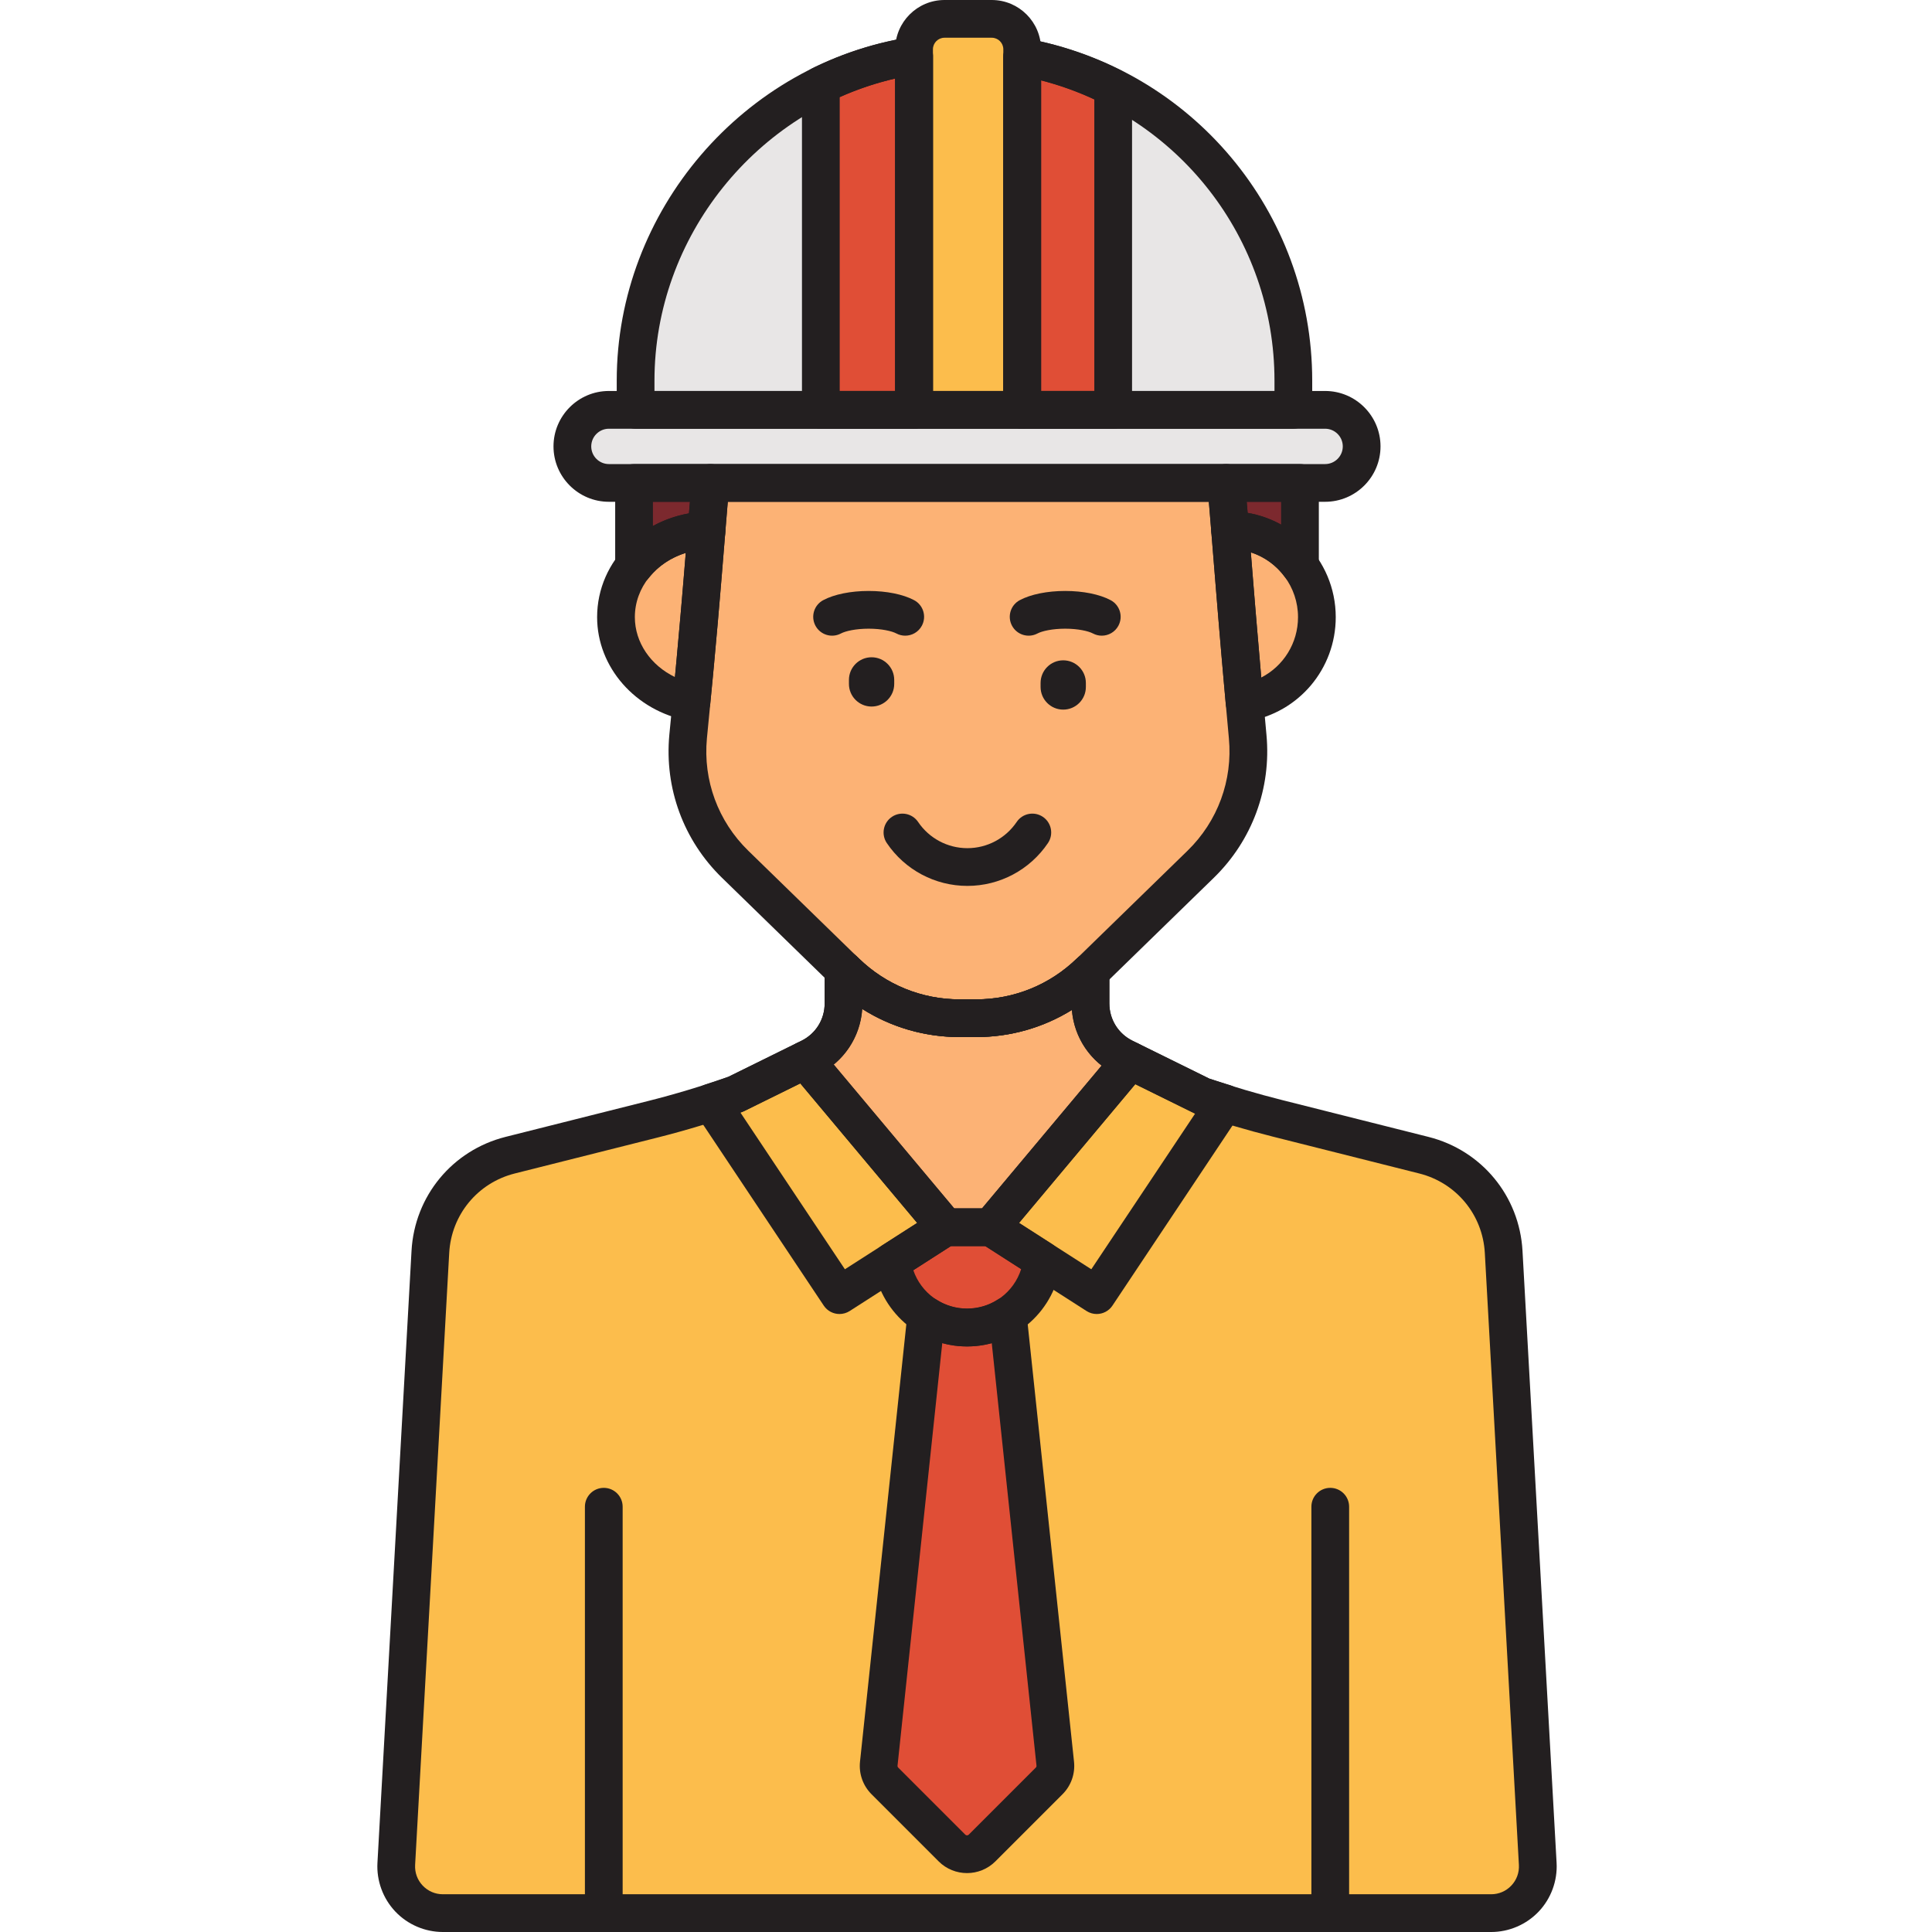 <svg height="512pt" viewBox="-100 0 512 512" width="512pt" xmlns="http://www.w3.org/2000/svg"><path d="m224.914 127.98h-136.605c-1.113 11.523-2.332 31.137-5.949 67.23-1.172 12.578 3.406 25.008 12.453 33.82l29.285 28.52c8.09 7.879 18.93 12.285 30.223 12.285.227 0 4.508 0 4.371 0 11.293 0 22.133-4.406 30.223-12.285l29.281-28.52c9.051-8.812 13.629-21.242 12.457-33.82-3.375-36.336-4.621-55.867-5.738-67.23zm0 0" fill="#fcb275"/><path d="m225.996 140.52c.848 10.477 1.969 25.039 3.828 45.707 10.871-1.844 19.164-11.281 19.164-22.68 0-12.707-10.289-23.008-22.992-23.027zm0 0" fill="#fcb275"/><path d="m84.293 175.094c1.367-14.852 2.25-26 2.938-34.523-13.332.492-23.988 10.57-23.988 22.977 0 11.137 8.598 20.383 20 22.52zm0 0" fill="#fcb275"/><path d="m224.91 127.98c.332 3.383.68 7.477 1.086 12.539 7.602.012 14.32 3.723 18.508 9.41v-21.949zm0 0" fill="#7c292e"/><path d="m88.305 127.98h-20.27v22.062c4.359-5.508 11.297-9.18 19.195-9.473-.02.223-.039.465-.055.691.43-5.371.785-9.711 1.129-13.281zm0 0" fill="#7c292e"/><path d="m307.516 493.945-9.031-162.188c-.684-12.246-9.25-22.629-21.145-25.621l-38.812-9.77c-6.73-1.691-13.395-3.66-19.965-5.898l-17.172-8.465-3.453-1.703c-5.477-2.699-8.945-8.277-8.945-14.387v-8.441l-.082.078c-8.09 7.879-18.934 12.285-30.223 12.285.137 0-4.145 0-4.375 0-11.285 0-22.129-4.406-30.219-12.285l-.551-.535v8.895c0 6.109-3.469 11.688-8.949 14.391l-2.543 1.254-17.086 8.422c-7.23 2.562-14.582 4.785-22.023 6.656l-37.746 9.5c-11.895 2.996-20.461 13.379-21.145 25.625l-9.031 162.184c-.398 7.09 5.246 13.055 12.344 13.055h277.805c7.102.004 12.746-5.961 12.348-13.051zm0 0" fill="#fcbd4c"/><path d="m251.168 127.98h-189.801c-5.324 0-9.684-4.355-9.684-9.684 0-5.324 4.359-9.684 9.684-9.684h189.801c5.324 0 9.684 4.359 9.684 9.684 0 5.328-4.355 9.684-9.684 9.684zm0 0" fill="#e8e6e6"/><path d="m170.891 15.098v93.52h71.859v-7.746c0-42.719-31.156-78.488-71.859-85.773zm0 0" fill="#e8e6e6"/><path d="m68.441 100.867v7.746h73.793v-93.863c-41.648 6.477-73.793 42.727-73.793 86.117zm0 0" fill="#e8e6e6"/><path d="m117.535 22.543v86.074h24.703v-93.867c-8.727 1.355-17.023 4.035-24.703 7.793zm0 0" fill="#e04e36"/><path d="m170.891 15.098v93.52h24.113v-85.379c-7.488-3.824-15.586-6.613-24.113-8.141zm0 0" fill="#e04e36"/><path d="m170.891 108.617v-95.551c0-4.453-3.609-8.066-8.066-8.066h-12.523c-4.453 0-8.066 3.613-8.066 8.066v95.547h28.656zm0 0" fill="#fcbd4c"/><path d="m224.551 292.371c-2-.625-4.004-1.227-5.988-1.902l-17.172-8.465-1.84-.906-36.973 44.129 28.066 18zm0 0" fill="#fcbd4c"/><path d="m88.438 292.18 34.031 51.047 28.07-18-37.145-44.336-1.344.664-17.082 8.422c-2.168.77-4.348 1.496-6.531 2.203zm0 0" fill="#fcbd4c"/><path d="m188.992 265.914v-8.441l-.082.078c-8.086 7.879-18.93 12.285-30.219 12.285.133 0-4.148 0-4.375 0-11.289 0-22.133-4.406-30.219-12.285l-.555-.535v8.895c0 6.109-3.469 11.688-8.945 14.391l-1.203.59 37.145 44.336h12.039l36.973-44.129-1.613-.797c-5.477-2.699-8.945-8.277-8.945-14.387zm0 0" fill="#fcb275"/><path d="m162.578 325.227h-12.039l-14.148 9.074c1.258 9.844 9.707 17.523 19.879 17.523 10.285 0 18.824-7.855 19.926-17.863zm0 0" fill="#e04e36"/><path d="m167.078 348.625c-3.125 2.016-6.832 3.199-10.809 3.199-3.98 0-7.684-1.188-10.809-3.207l-12.578 118.766c-.18 1.691.418 3.379 1.621 4.582l17.777 17.777c2.203 2.203 5.773 2.203 7.977 0l17.773-17.777c1.207-1.203 1.801-2.891 1.621-4.582zm0 0" fill="#e04e36"/><g fill="#231f20"><path d="m158.691 274.836h-4.375c-12.664 0-24.633-4.867-33.707-13.703l-29.285-28.52c-10.18-9.918-15.262-23.719-13.945-37.867 2.395-23.855 3.719-40.324 4.688-52.352.492-6.117.883-10.973 1.266-14.895.246-2.562 2.402-4.52 4.973-4.52h136.605c2.574 0 4.723 1.953 4.977 4.508.457 4.621.941 10.68 1.551 18.352.918 11.488 2.176 27.23 4.188 48.91 1.316 14.145-3.766 27.945-13.941 37.863l-29.289 28.52c-9.07 8.836-21.043 13.703-33.703 13.703zm-65.816-141.855c-.254 2.949-.527 6.324-.84 10.219-.973 12.066-2.301 28.59-4.699 52.512-1.035 11.09 2.961 21.941 10.965 29.738l29.285 28.52c7.195 7.008 16.688 10.867 26.734 10.867h4.375c10.039 0 19.531-3.859 26.727-10.867l29.285-28.52c8.004-7.797 12-18.648 10.961-29.773-2.012-21.746-3.277-37.523-4.195-49.043-.426-5.316-.789-9.855-1.121-13.652zm0 0"/><path d="m156.371 234.773c-8.57 0-16.551-4.246-21.355-11.352-1.547-2.289-.945-5.398 1.344-6.945 2.285-1.543 5.395-.941 6.941 1.344 2.941 4.355 7.824 6.953 13.066 6.953 5.242 0 10.129-2.598 13.07-6.953 1.543-2.285 4.648-2.891 6.941-1.344 2.289 1.547 2.887 4.656 1.34 6.945-4.797 7.105-12.781 11.352-21.348 11.352zm0 0"/><path d="m191.98 168.461c-.793 0-1.598-.188-2.344-.586-1.188-.629-3.918-1.266-7.344-1.266-3.43 0-6.16.633-7.344 1.266-2.438 1.297-5.465.371-6.762-2.066s-.375-5.465 2.066-6.762c2.91-1.551 7.297-2.438 12.039-2.438 4.738 0 9.125.887 12.039 2.438 2.438 1.297 3.363 4.324 2.066 6.762-.898 1.688-2.629 2.652-4.418 2.652zm0 0"/><path d="m139.891 168.461c-.793 0-1.598-.188-2.344-.586-1.184-.633-3.914-1.266-7.344-1.266-3.426 0-6.156.633-7.344 1.266-2.438 1.297-5.465.371-6.762-2.066s-.371-5.465 2.066-6.762c2.914-1.551 7.301-2.438 12.039-2.438 4.742 0 9.129.887 12.043 2.438 2.438 1.297 3.359 4.324 2.062 6.762-.898 1.691-2.629 2.652-4.418 2.652zm0 0"/><path d="m130.977 187.242c-3.312 0-6-2.688-6-6v-1.059c0-3.312 2.688-6 6-6s6 2.688 6 6v1.059c0 3.312-2.688 6-6 6zm0 0"/><path d="m181.766 188.055c-3.316 0-6-2.688-6-6v-1.062c0-3.312 2.684-6 6-6 3.312 0 6 2.688 6 6v1.062c0 3.316-2.688 6-6 6zm0 0"/><path d="m229.828 191.223c-1.098 0-2.172-.359-3.055-1.039-1.102-.852-1.801-2.125-1.926-3.512-1.555-17.234-2.613-30.477-3.387-40.145l-.449-5.605c-.113-1.395.363-2.773 1.312-3.797.945-1.023 2.277-1.605 3.672-1.605h.008c15.43.023 27.984 12.598 27.984 28.027 0 13.707-9.812 25.316-23.328 27.605-.277.051-.555.07-.832.07zm1.656-44.84c.668 8.371 1.547 19.34 2.766 33.164 5.863-3.016 9.738-9.094 9.738-16 0-8.008-5.262-14.824-12.504-17.164zm0 0"/><path d="m83.238 191.066c-.305 0-.617-.027-.922-.086-13.949-2.617-24.074-14.156-24.074-27.434 0-15.094 12.648-27.375 28.801-27.973 1.43-.051 2.809.508 3.797 1.543.988 1.031 1.488 2.434 1.371 3.859l-.176 2.223c-.672 8.348-1.508 18.734-2.762 32.352v.02l-1.055 10.977c-.133 1.395-.852 2.672-1.973 3.516-.875.656-1.934 1.004-3.008 1.004zm-1.504-44.547c-7.895 2.422-13.492 9.129-13.492 17.027 0 6.738 4.234 12.805 10.613 15.875l.457-4.793c1.051-11.406 1.809-20.543 2.422-28.109zm2.559 28.574h.02zm0 0"/><path d="m244.504 154.934c-1.559 0-3.066-.734-4.027-2.039-3.441-4.68-8.723-7.367-14.484-7.375-2.605-.004-4.77-2.004-4.977-4.598-.406-5.027-.75-9.094-1.078-12.453-.141-1.402.324-2.801 1.27-3.848.949-1.047 2.293-1.641 3.707-1.641h19.59c2.762 0 5 2.238 5 5v21.949c0 2.16-1.387 4.078-3.441 4.75-.516.172-1.039.254-1.559.254zm-13.867-19.016c3.121.539 6.117 1.602 8.867 3.125v-6.059h-9.113c.078.934.16 1.91.246 2.934zm0 0"/><path d="m68.031 155.043c-.547 0-1.102-.09-1.641-.277-2.012-.703-3.359-2.594-3.359-4.723v-22.062c0-2.762 2.238-5 5-5h20.273c1.41 0 2.754.598 3.703 1.641.945 1.039 1.41 2.438 1.273 3.84-.328 3.383-.664 7.465-1.066 12.465 0 .02-.004.043-.004.062l-.051.621c0 .016 0 .035-.004.051-.219 2.75-2.652 4.773-5.379 4.582-.621-.047-1.203-.211-1.738-.461-5.246.762-9.926 3.371-13.086 7.363-.965 1.223-2.422 1.898-3.922 1.898zm5.004-22.062v6.43c2.934-1.617 6.156-2.758 9.547-3.359.086-1.07.172-2.094.254-3.07zm0 0"/><path d="m295.168 512h-277.801c-4.754 0-9.352-1.98-12.617-5.434s-4.988-8.156-4.723-12.898l9.031-162.188c.809-14.512 10.82-26.645 24.918-30.195l37.742-9.5c7.172-1.805 14.336-3.965 21.305-6.422l19.359-9.547c3.801-1.875 6.16-5.668 6.16-9.902v-8.898c0-2.008 1.207-3.824 3.059-4.605 1.848-.785 3.992-.379 5.43 1.023l.555.539c7.195 7.004 16.688 10.867 26.73 10.867h4.375c10.043 0 19.531-3.863 26.73-10.867 1.441-1.402 3.621-1.844 5.473-1.066 1.852.785 3.098 2.559 3.098 4.566v8.441c0 4.234 2.359 8.031 6.16 9.902l20.328 10.027c6.309 2.133 12.789 4.043 19.27 5.676l38.809 9.77c14.098 3.547 24.109 15.68 24.918 30.195l9.035 162.188c.262 4.742-1.461 9.445-4.727 12.898-3.266 3.449-7.863 5.43-12.617 5.43zm-166.672-244.625c-.504 7.473-4.887 14.059-11.688 17.41l-19.629 9.68c-.176.086-.355.164-.543.227-7.344 2.602-14.906 4.887-22.473 6.793l-37.746 9.5c-9.828 2.473-16.809 10.934-17.371 21.051l-9.035 162.188c-.113 2.043.598 3.984 2.004 5.473 1.406 1.484 3.309 2.301 5.352 2.301h277.801c2.047 0 3.945-.816 5.352-2.301 1.406-1.488 2.117-3.43 2.004-5.473l-9.031-162.188c-.566-10.121-7.547-18.578-17.375-21.051l-38.809-9.77c-6.848-1.723-13.695-3.746-20.355-6.012-.207-.07-.406-.156-.602-.25l-20.625-10.168c-6.715-3.312-11.07-9.777-11.664-17.141-7.574 4.695-16.297 7.191-25.371 7.191h-4.375c-9.266 0-18.16-2.605-25.82-7.461zm0 0"/><path d="m252.531 509.344c-2.762 0-5-2.238-5-5v-105.047c0-2.762 2.238-5 5-5s5 2.238 5 5v105.047c0 2.762-2.238 5-5 5zm0 0"/><path d="m60.008 509.344c-2.762 0-5-2.238-5-5v-105.047c0-2.762 2.238-5 5-5 2.762 0 5 2.238 5 5v105.047c0 2.762-2.238 5-5 5zm0 0"/><path d="m251.168 132.98h-189.801c-8.094 0-14.684-6.586-14.684-14.684 0-8.094 6.586-14.684 14.684-14.684h189.801c8.094 0 14.684 6.59 14.684 14.684 0 8.098-6.586 14.684-14.684 14.684zm-189.801-19.363c-2.582 0-4.684 2.102-4.684 4.684s2.102 4.684 4.684 4.684h189.801c2.582 0 4.684-2.102 4.684-4.684s-2.102-4.684-4.684-4.684zm0 0"/><path d="m242.75 113.617h-71.859c-2.762 0-5-2.238-5-5v-93.52c0-1.48.656-2.883 1.793-3.832 1.137-.953 2.637-1.352 4.09-1.09 44.023 7.879 75.977 46.023 75.977 90.695v7.746c0 2.758-2.238 5-5 5zm-66.859-10h61.859v-2.746c0-37.805-25.672-70.363-61.859-79.578zm0 0"/><path d="m142.234 113.617h-73.793c-2.762 0-5-2.238-5-5v-7.746c0-44.996 33.543-84.145 78.023-91.062 1.445-.223 2.914.199 4.023 1.145 1.109.949 1.75 2.336 1.75 3.797v93.867c-.004 2.758-2.242 5-5.004 5zm-68.793-10h63.793v-82.812c-36.754 8.488-63.793 41.918-63.793 80.062zm0 0"/><path d="m142.234 113.617h-24.703c-2.762 0-5-2.238-5-5v-86.074c0-1.906 1.086-3.648 2.801-4.488 8.305-4.066 17.098-6.844 26.133-8.246 1.441-.223 2.91.195 4.02 1.145s1.75 2.336 1.75 3.793v93.867c0 2.762-2.238 5.004-5 5.004zm-19.699-10h14.703v-82.812c-5.027 1.16-9.945 2.809-14.703 4.922zm0 0"/><path d="m195.004 113.617h-24.113c-2.762 0-5-2.238-5-5v-93.52c0-1.48.656-2.883 1.793-3.832 1.137-.953 2.637-1.352 4.09-1.09 8.836 1.582 17.414 4.477 25.504 8.613 1.672.855 2.727 2.574 2.727 4.453v85.375c0 2.758-2.238 5-5 5zm-19.113-10h14.113v-77.254c-4.566-2.125-9.285-3.82-14.113-5.062zm0 0"/><path d="m170.891 113.617h-28.656c-2.762 0-5-2.238-5-5v-95.551c0-7.203 5.863-13.066 13.066-13.066h12.523c7.207 0 13.066 5.863 13.066 13.066v95.547c0 2.762-2.234 5.004-5 5.004zm-23.656-10h18.656v-90.551c0-1.691-1.375-3.066-3.066-3.066h-12.523c-1.691 0-3.066 1.375-3.066 3.066zm0 0"/><path d="m190.641 348.227c-.922 0-1.859-.254-2.691-.789l-28.07-18c-1.207-.777-2.023-2.035-2.242-3.457-.219-1.418.188-2.863 1.109-3.965l36.973-44.133c1.48-1.77 3.977-2.289 6.043-1.273l18.715 9.227c1.367.461 2.742.883 4.121 1.312l1.445.449c1.504.469 2.699 1.621 3.223 3.105s.32 3.129-.555 4.441l-33.906 50.859c-.957 1.441-2.543 2.223-4.164 2.223zm-20.582-24.141 19.152 12.281 27.504-41.25c-.125-.051-.246-.105-.363-.164l-15.492-7.637zm0 0"/><path d="m122.477 348.227c-1.617 0-3.203-.781-4.168-2.223l-34.031-51.051c-.871-1.305-1.078-2.941-.562-4.422.516-1.477 1.695-2.629 3.188-3.109 2.047-.664 4.09-1.344 6.121-2.059l18.164-8.957c2.066-1.02 4.562-.492 6.043 1.277l37.141 44.336c.922 1.102 1.328 2.543 1.113 3.965-.219 1.418-1.035 2.676-2.246 3.453l-28.066 18c-.836.535-1.773.789-2.695.789zm-26.258-53.387 27.688 41.527 19.152-12.281-30.973-36.973-14.906 7.352c-.176.086-.355.16-.543.227-.137.047-.277.102-.418.148zm0 0"/><path d="m162.578 330.227h-12.039c-1.48 0-2.883-.652-3.836-1.789l-37.141-44.336c-.984-1.176-1.375-2.738-1.059-4.242.316-1.5 1.301-2.773 2.68-3.453l1.199-.594c3.801-1.871 6.16-5.668 6.16-9.902v-8.895c0-2.012 1.207-3.824 3.059-4.609 1.848-.781 3.992-.379 5.43 1.027l.555.535c7.195 7.008 16.688 10.867 26.73 10.867h4.375c10.043 0 19.531-3.859 26.73-10.867 1.441-1.402 3.621-1.844 5.473-1.062 1.852.781 3.098 2.555 3.098 4.566v8.441c0 4.234 2.359 8.031 6.16 9.902l1.609.793c1.375.68 2.367 1.953 2.684 3.453.316 1.504-.074 3.066-1.062 4.242l-36.969 44.133c-.953 1.137-2.355 1.789-3.836 1.789zm-9.707-10h7.375l31.691-37.832c-4.543-3.586-7.406-8.879-7.879-14.75-7.574 4.695-16.293 7.191-25.371 7.191h-4.375c-9.266 0-18.156-2.605-25.816-7.461-.398 5.824-3.145 11.105-7.555 14.742zm0 0"/><path d="m156.27 356.824c-12.566 0-23.242-9.41-24.836-21.891-.246-1.914.637-3.797 2.258-4.84l14.148-9.074c.805-.516 1.742-.793 2.699-.793h12.039c.957 0 1.895.277 2.699.793l13.617 8.734c1.602 1.023 2.48 2.867 2.273 4.754-1.402 12.723-12.105 22.316-24.898 22.316zm-14.234-20.203c2.043 5.984 7.715 10.203 14.234 10.203 6.676 0 12.402-4.348 14.344-10.5l-9.5-6.094h-9.109zm0 0"/><path d="m156.27 496.387c-2.727 0-5.449-1.035-7.523-3.109l-17.777-17.781c-2.281-2.277-3.395-5.43-3.059-8.637l12.578-118.77c.184-1.727 1.25-3.234 2.816-3.984 1.562-.75 3.41-.633 4.871.309 4.871 3.148 11.324 3.145 16.188.008 1.461-.941 3.305-1.059 4.871-.312 1.566.75 2.633 2.258 2.816 3.984l12.574 118.762c.34 3.211-.773 6.363-3.055 8.645l-17.777 17.777c-2.078 2.074-4.801 3.109-7.523 3.109zm-6.559-140.445-11.855 111.969c-.02.195.047.383.184.52l17.777 17.777c.246.246.652.246.902 0l17.777-17.777c.137-.137.203-.324.184-.52l-11.855-111.965c-4.25 1.164-8.859 1.164-13.113-.004zm0 0"/></g></svg>